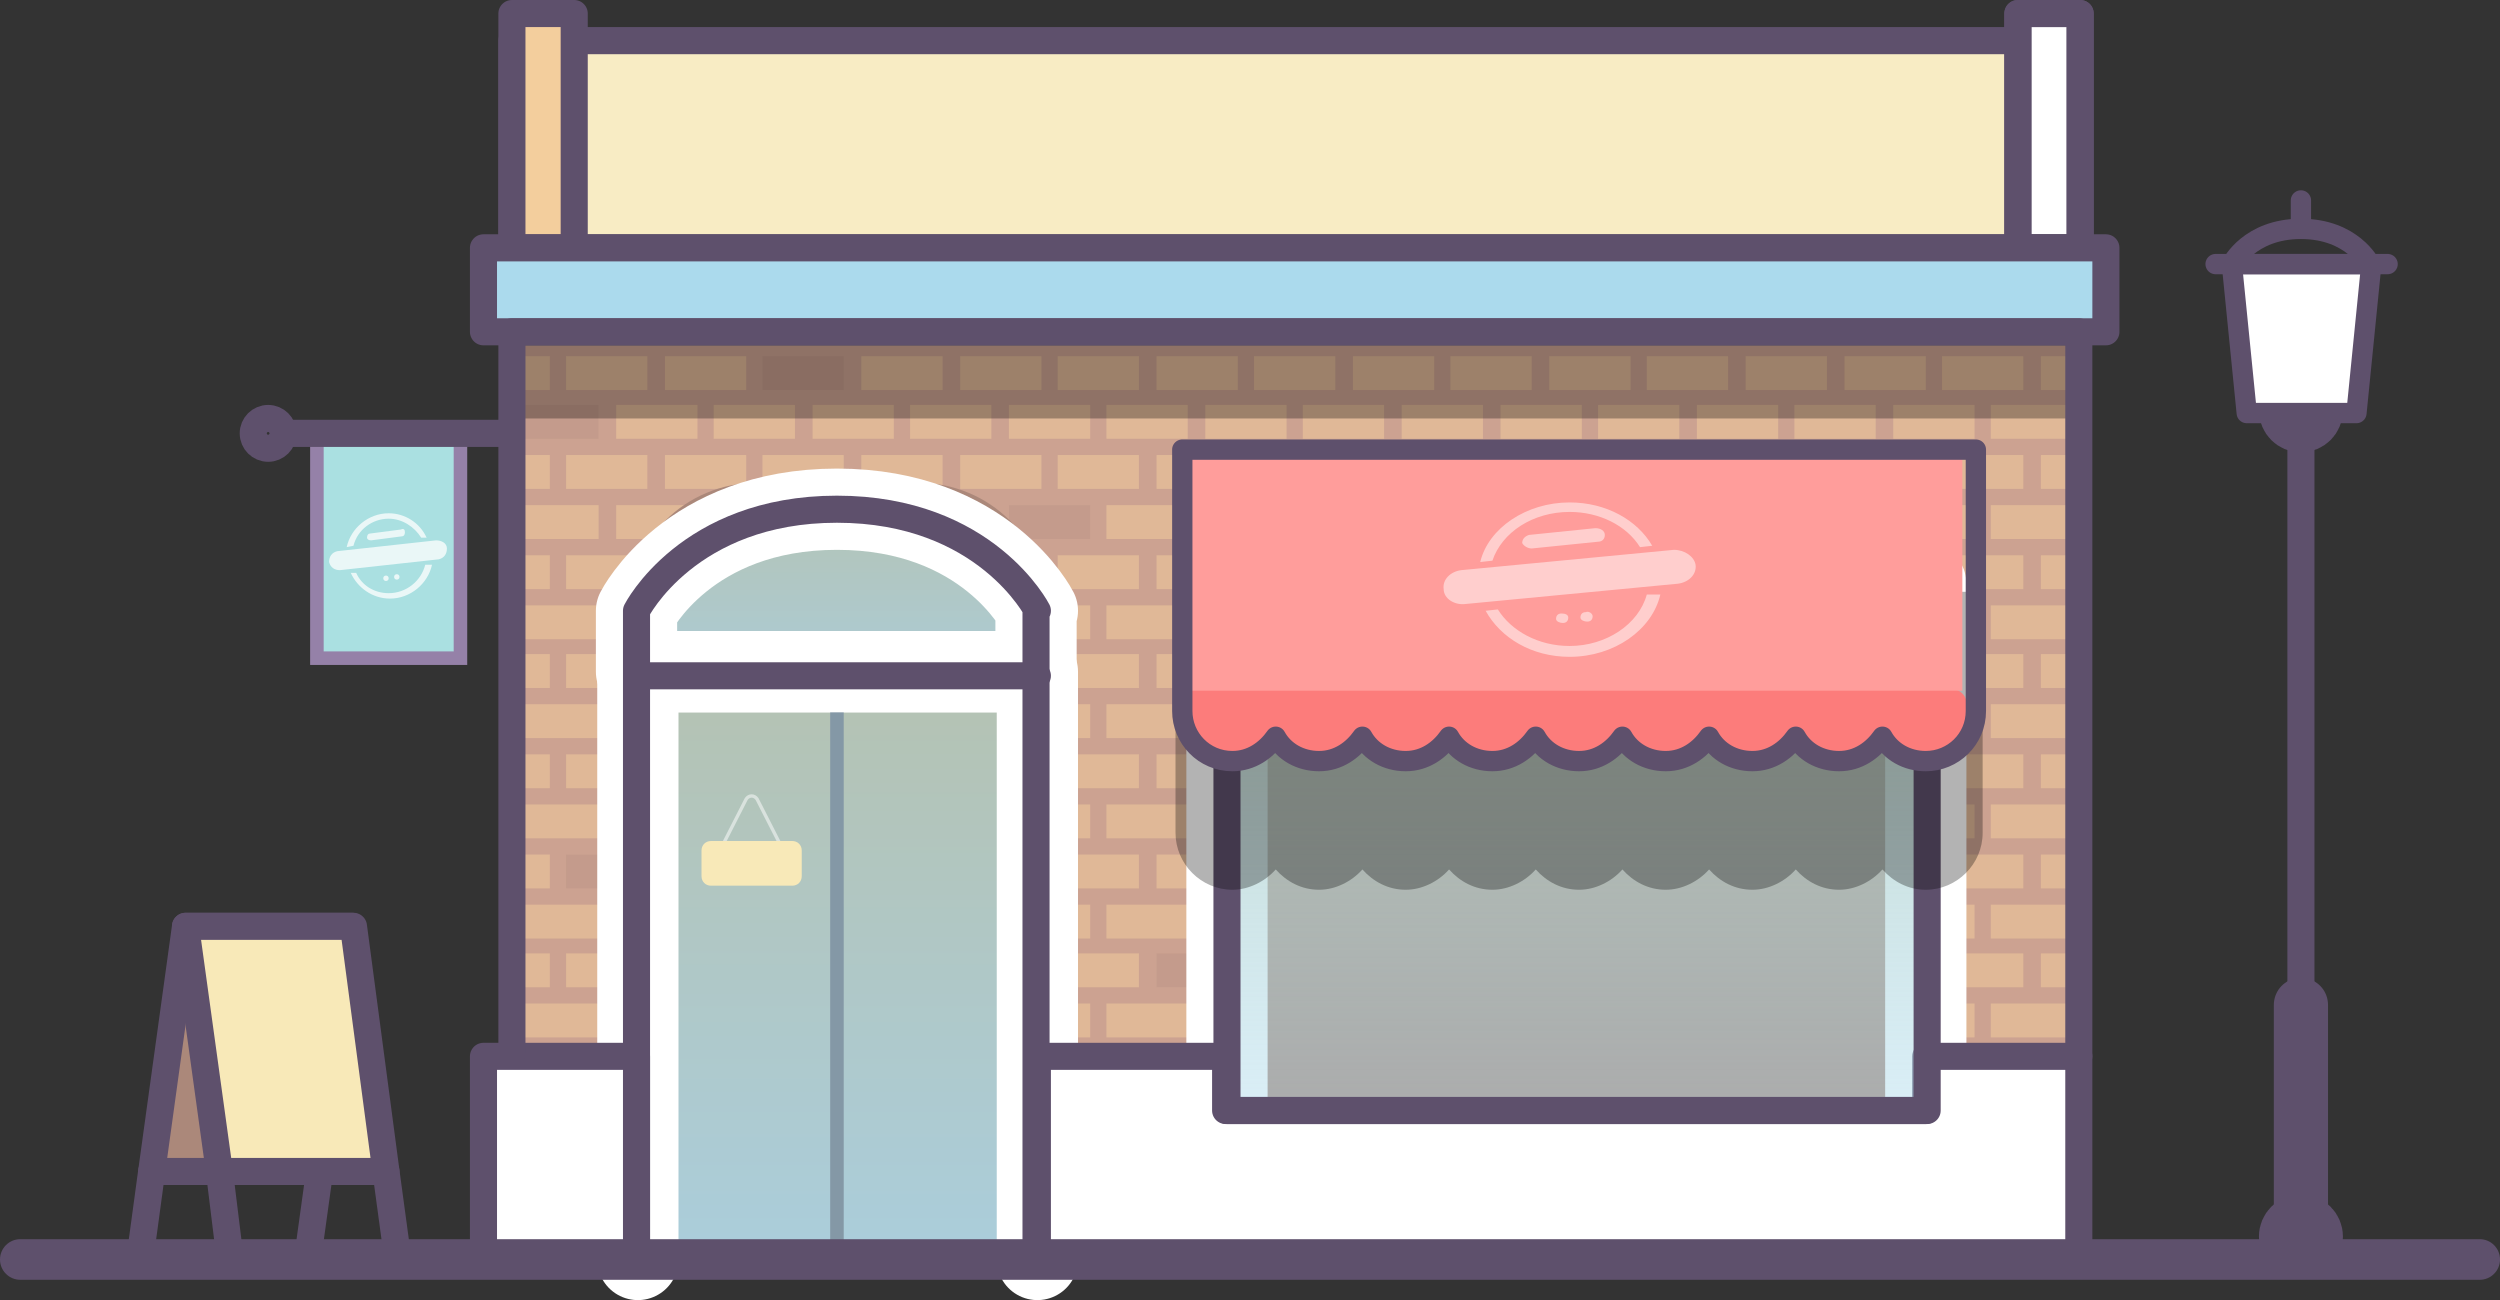 <?xml version="1.0" encoding="UTF-8" standalone="no"?>
<!-- Created with Inkscape (http://www.inkscape.org/) -->
<svg xmlns:rdf="http://www.w3.org/1999/02/22-rdf-syntax-ns#" xmlns="http://www.w3.org/2000/svg" height="96" width="184.6" version="1.1" xmlns:cc="http://creativecommons.org/ns#" xmlns:xlink="http://www.w3.org/1999/xlink" xmlns:dc="http://purl.org/dc/elements/1.1/">
	<rect width="100%" height="100%" fill="#333333" stroke="none"/>
	<defs>
		<linearGradient id="linearGradient7344" y2="236.05" gradientUnits="userSpaceOnUse" x2="399.55" y1="192.79" x1="399.55">
			<stop stop-color="#B7CDBC" offset="0"/>
			<stop stop-color="#ABDAED" offset="1"/>
		</linearGradient>
		<linearGradient id="linearGradient7346" y2="195.38" gradientUnits="userSpaceOnUse" x2="399.55" y1="178.6" x1="399.55">
			<stop stop-color="#B7CDBC" offset="0"/>
			<stop stop-color="#ABDAED" offset="1"/>
		</linearGradient>
		<linearGradient id="linearGradient7348" y2="226.35" gradientUnits="userSpaceOnUse" x2="454.03" y1="187.33" x1="454.03">
			<stop stop-color="#B7CDBC" offset="0"/>
			<stop stop-color="#ABDAED" stop-opacity="0.5" offset="1"/>
		</linearGradient>
	</defs>
	<g transform="translate(0,-956.362)">
		<g transform="translate(-337.7,813.362)">
			<rect height="55.5" width="115.7" y="168.5" x="375.5" fill="#cca291"/>
			<g opacity="0.5">
				<rect height="2.5" width="6" y="220.8" x="386.8" fill="#f3ce9d"/>
				<rect height="2.5" width="6" y="220.8" x="394" fill="#f3ce9d"/>
				<rect height="2.5" width="6" y="220.8" x="401.3" fill="#f3ce9d"/>
				<rect height="2.5" width="6" y="220.8" x="408.6" fill="#f3ce9d"/>
				<rect height="2.5" width="6" y="220.8" x="415.8" fill="#f3ce9d"/>
				<rect height="2.5" width="6" y="220.8" x="423.1" fill="#f3ce9d"/>
				<rect height="2.5" width="6" y="220.8" x="430.3" fill="#f3ce9d"/>
				<rect height="2.5" width="6" y="220.8" x="437.6" fill="#f3ce9d"/>
				<rect height="2.5" width="6" y="220.8" x="444.8" fill="#f3ce9d"/>
				<rect height="2.5" width="6" y="220.8" x="452.1" fill="#f3ce9d"/>
				<rect height="2.5" width="6" y="220.8" x="459.3" fill="#f3ce9d"/>
				<rect height="2.5" width="6" y="220.8" x="466.6" fill="#f3ce9d"/>
				<rect height="2.5" width="6" y="220.8" x="473.9" fill="#f3ce9d"/>
				<rect height="2.5" width="6" y="220.8" x="481.1" fill="#f3ce9d"/>
				<rect height="2.5" width="3" y="220.8" x="488.4" fill="#f3ce9d"/>
				<rect height="2.5" width="3" y="220.8" x="375.3" fill="#f3ce9d"/>
				<rect height="2.5" width="6" y="220.8" x="379.5" fill="#f3ce9d"/>
				<rect height="2.5" width="6" y="191.3" x="386.8" fill="#f3ce9d"/>
				<rect height="2.5" width="6" y="191.3" x="394" fill="#f3ce9d"/>
				<rect height="2.5" width="6" y="191.3" x="401.3" fill="#f3ce9d"/>
				<rect height="2.5" width="6" y="191.3" x="408.6" fill="#f3ce9d"/>
				<rect height="2.5" width="6" y="191.3" x="415.8" fill="#f3ce9d"/>
				<rect height="2.5" width="6" y="191.3" x="423.1" fill="#f3ce9d"/>
				<rect height="2.5" width="6" y="191.3" x="430.3" fill="#f3ce9d"/>
				<rect height="2.5" width="6" y="191.3" x="437.6" fill="#f3ce9d"/>
				<rect height="2.5" width="6" y="191.3" x="444.8" fill="#f3ce9d"/>
				<rect height="2.5" width="6" y="191.3" x="452.1" fill="#f3ce9d"/>
				<rect height="2.5" width="6" y="191.3" x="459.3" fill="#f3ce9d"/>
				<rect height="2.5" width="6" y="191.3" x="466.6" fill="#f3ce9d"/>
				<rect height="2.5" width="6" y="191.3" x="473.9" fill="#f3ce9d"/>
				<rect height="2.5" width="6" y="191.3" x="481.1" fill="#f3ce9d"/>
				<rect height="2.5" width="3" y="191.3" x="488.4" fill="#f3ce9d"/>
				<rect height="2.5" width="6" y="195" x="390.4" fill="#f3ce9d"/>
				<rect height="2.5" width="6" y="195" x="397.7" fill="#f3ce9d"/>
				<rect height="2.5" width="6" y="195" x="404.9" fill="#f3ce9d"/>
				<rect height="2.5" width="6" y="195" x="412.2" fill="#f3ce9d"/>
				<rect height="2.5" width="6" y="195" x="426.7" fill="#f3ce9d"/>
				<rect height="2.5" width="6" y="195" x="433.9" fill="#f3ce9d"/>
				<rect height="2.5" width="6" y="195" x="441.2" fill="#f3ce9d"/>
				<rect height="2.5" width="6" y="195" x="448.5" fill="#f3ce9d"/>
				<rect height="2.5" width="6" y="195" x="455.7" fill="#f3ce9d"/>
				<rect height="2.5" width="6" y="195" x="463" fill="#f3ce9d"/>
				<rect height="2.5" width="6" y="195" x="470.2" fill="#f3ce9d"/>
				<rect height="2.5" width="6" y="195" x="484.7" fill="#f3ce9d"/>
				<rect height="2.5" width="6" y="198.7" x="386.8" fill="#f3ce9d"/>
				<rect height="2.5" width="6" y="198.7" x="394" fill="#f3ce9d"/>
				<rect height="2.5" width="6" y="198.7" x="408.6" fill="#f3ce9d"/>
				<rect height="2.5" width="6" y="198.7" x="415.8" fill="#f3ce9d"/>
				<rect height="2.5" width="6" y="198.7" x="423.1" fill="#f3ce9d"/>
				<rect height="2.5" width="6" y="198.7" x="430.3" fill="#f3ce9d"/>
				<rect height="2.5" width="6" y="198.7" x="444.8" fill="#f3ce9d"/>
				<rect height="2.5" width="6" y="198.7" x="452.1" fill="#f3ce9d"/>
				<rect height="2.5" width="6" y="198.7" x="459.3" fill="#f3ce9d"/>
				<rect height="2.5" width="6" y="198.7" x="473.9" fill="#f3ce9d"/>
				<rect height="2.5" width="6" y="198.7" x="481.1" fill="#f3ce9d"/>
				<rect height="2.5" width="3" y="198.7" x="488.4" fill="#f3ce9d"/>
				<rect height="2.5" width="6" y="202.4" x="390.4" fill="#f3ce9d"/>
				<rect height="2.5" width="6" y="202.4" x="397.7" fill="#f3ce9d"/>
				<rect height="2.5" width="6" y="202.4" x="404.9" fill="#f3ce9d"/>
				<rect height="2.5" width="6" y="202.4" x="412.2" fill="#f3ce9d"/>
				<rect height="2.5" width="6" y="202.4" x="419.4" fill="#f3ce9d"/>
				<rect height="2.5" width="6" y="202.4" x="426.7" fill="#f3ce9d"/>
				<rect height="2.5" width="6" y="202.4" x="433.9" fill="#f3ce9d"/>
				<rect height="2.5" width="6" y="202.4" x="441.2" fill="#f3ce9d"/>
				<rect height="2.5" width="6" y="202.4" x="448.5" fill="#f3ce9d"/>
				<rect height="2.5" width="6" y="202.4" x="463" fill="#f3ce9d"/>
				<rect height="2.5" width="6" y="202.4" x="470.2" fill="#f3ce9d"/>
				<rect height="2.5" width="6" y="202.4" x="477.5" fill="#f3ce9d"/>
				<rect height="2.5" width="6" y="202.4" x="484.7" fill="#f3ce9d"/>
				<rect height="2.5" width="6" y="206.1" x="386.8" fill="#f3ce9d"/>
				<rect height="2.5" width="6" y="206.1" x="394" fill="#f3ce9d"/>
				<rect height="2.5" width="6" y="206.1" x="401.3" fill="#f3ce9d"/>
				<rect height="2.5" width="6" y="206.1" x="408.6" fill="#f3ce9d"/>
				<rect height="2.5" width="6" y="206.1" x="423.1" fill="#f3ce9d"/>
				<rect height="2.5" width="6" y="206.1" x="430.3" fill="#f3ce9d"/>
				<rect height="2.5" width="6" y="206.1" x="437.6" fill="#f3ce9d"/>
				<rect height="2.5" width="6" y="206.1" x="452.1" fill="#f3ce9d"/>
				<rect height="2.5" width="6" y="206.1" x="459.3" fill="#f3ce9d"/>
				<rect height="2.5" width="6" y="206.1" x="466.6" fill="#f3ce9d"/>
				<rect height="2.5" width="6" y="206.1" x="473.9" fill="#f3ce9d"/>
				<rect height="2.5" width="6" y="206.1" x="481.1" fill="#f3ce9d"/>
				<rect height="2.5" width="3" y="206.1" x="488.4" fill="#f3ce9d"/>
				<rect height="2.5" width="6" y="209.8" x="390.4" fill="#f3ce9d"/>
				<rect height="2.5" width="6" y="209.8" x="397.7" fill="#f3ce9d"/>
				<rect height="2.5" width="6" y="209.8" x="404.9" fill="#f3ce9d"/>
				<rect height="2.5" width="6" y="209.8" x="412.2" fill="#f3ce9d"/>
				<rect height="2.5" width="6" y="209.8" x="419.4" fill="#f3ce9d"/>
				<rect height="2.5" width="6" y="209.8" x="426.7" fill="#f3ce9d"/>
				<rect height="2.5" width="6" y="209.8" x="433.9" fill="#f3ce9d"/>
				<rect height="2.5" width="6" y="209.8" x="441.2" fill="#f3ce9d"/>
				<rect height="2.5" width="6" y="209.8" x="448.5" fill="#f3ce9d"/>
				<rect height="2.5" width="6" y="209.8" x="455.7" fill="#f3ce9d"/>
				<rect height="2.5" width="6" y="209.8" x="463" fill="#f3ce9d"/>
				<rect height="2.5" width="6" y="209.8" x="470.2" fill="#f3ce9d"/>
				<rect height="2.5" width="6" y="209.8" x="477.5" fill="#f3ce9d"/>
				<rect height="2.5" width="6" y="213.4" x="386.8" fill="#f3ce9d"/>
				<rect height="2.5" width="6" y="213.4" x="394" fill="#f3ce9d"/>
				<rect height="2.5" width="6" y="213.4" x="401.3" fill="#f3ce9d"/>
				<rect height="2.5" width="6" y="213.4" x="408.6" fill="#f3ce9d"/>
				<rect height="2.5" width="6" y="213.4" x="415.8" fill="#f3ce9d"/>
				<rect height="2.5" width="6" y="213.4" x="430.3" fill="#f3ce9d"/>
				<rect height="2.5" width="6" y="213.4" x="444.8" fill="#f3ce9d"/>
				<rect height="2.5" width="6" y="213.4" x="452.1" fill="#f3ce9d"/>
				<rect height="2.5" width="6" y="213.4" x="459.3" fill="#f3ce9d"/>
				<rect height="2.5" width="6" y="213.4" x="473.9" fill="#f3ce9d"/>
				<rect height="2.5" width="6" y="213.4" x="481.1" fill="#f3ce9d"/>
				<rect height="2.5" width="3" y="213.4" x="488.4" fill="#f3ce9d"/>
				<rect height="2.5" width="6" y="217.1" x="390.4" fill="#f3ce9d"/>
				<rect height="2.5" width="6" y="217.1" x="397.7" fill="#f3ce9d"/>
				<rect height="2.5" width="6" y="217.1" x="404.9" fill="#f3ce9d"/>
				<rect height="2.5" width="6" y="217.1" x="412.2" fill="#f3ce9d"/>
				<rect height="2.5" width="6" y="217.1" x="419.4" fill="#f3ce9d"/>
				<rect height="2.5" width="6" y="217.1" x="426.7" fill="#f3ce9d"/>
				<rect height="2.5" width="6" y="217.1" x="433.9" fill="#f3ce9d"/>
				<rect height="2.5" width="6" y="217.1" x="441.2" fill="#f3ce9d"/>
				<rect height="2.5" width="6" y="217.1" x="448.5" fill="#f3ce9d"/>
				<rect height="2.5" width="6" y="217.1" x="455.7" fill="#f3ce9d"/>
				<rect height="2.5" width="6" y="217.1" x="463" fill="#f3ce9d"/>
				<rect height="2.5" width="6" y="217.1" x="470.2" fill="#f3ce9d"/>
				<rect height="2.5" width="6" y="217.1" x="484.7" fill="#f3ce9d"/>
				<rect height="2.5" width="3" y="191.3" x="375.3" fill="#f3ce9d"/>
				<rect height="2.5" width="6" y="191.3" x="379.5" fill="#f3ce9d"/>
				<rect height="2.5" width="6" y="195" x="375.9" fill="#f3ce9d"/>
				<rect height="2.5" width="6" y="195" x="383.2" fill="#f3ce9d"/>
				<rect height="2.5" width="3" y="198.7" x="375.3" fill="#f3ce9d"/>
				<rect height="2.5" width="6" y="198.7" x="379.5" fill="#f3ce9d"/>
				<rect height="2.5" width="6" y="202.4" x="375.9" fill="#f3ce9d"/>
				<rect height="2.5" width="6" y="202.4" x="383.2" fill="#f3ce9d"/>
				<rect height="2.5" width="3" y="206.1" x="375.3" fill="#f3ce9d"/>
				<rect height="2.5" width="6" y="209.8" x="375.9" fill="#f3ce9d"/>
				<rect height="2.5" width="6" y="209.8" x="383.2" fill="#f3ce9d"/>
				<rect height="2.5" width="3" y="213.4" x="375.3" fill="#f3ce9d"/>
				<rect height="2.5" width="6" y="213.4" x="379.5" fill="#f3ce9d"/>
				<rect height="2.5" width="6" y="169.3" x="401.3" fill="#f3ce9d"/>
				<rect height="2.5" width="6" y="169.3" x="415.8" fill="#f3ce9d"/>
				<rect height="2.5" width="6" y="169.3" x="423.1" fill="#f3ce9d"/>
				<rect height="2.5" width="6" y="169.3" x="437.6" fill="#f3ce9d"/>
				<rect height="2.5" width="6" y="169.3" x="444.8" fill="#f3ce9d"/>
				<rect height="2.5" width="6" y="169.3" x="452.1" fill="#f3ce9d"/>
				<rect height="2.5" width="6" y="169.3" x="459.3" fill="#f3ce9d"/>
				<rect height="2.5" width="6" y="169.3" x="466.6" fill="#f3ce9d"/>
				<rect height="2.5" width="6" y="169.3" x="481.1" fill="#f3ce9d"/>
				<rect height="2.5" width="3" y="169.3" x="488.4" fill="#f3ce9d"/>
				<rect height="2.5" width="6" y="172.9" x="390.4" fill="#f3ce9d"/>
				<rect height="2.5" width="6" y="172.9" x="397.7" fill="#f3ce9d"/>
				<rect height="2.5" width="6" y="172.9" x="404.9" fill="#f3ce9d"/>
				<rect height="2.5" width="6" y="172.9" x="412.2" fill="#f3ce9d"/>
				<rect height="2.5" width="6" y="172.9" x="419.4" fill="#f3ce9d"/>
				<rect height="2.5" width="6" y="172.9" x="426.7" fill="#f3ce9d"/>
				<rect height="2.5" width="6" y="172.9" x="433.9" fill="#f3ce9d"/>
				<rect height="2.5" width="6" y="172.9" x="441.2" fill="#f3ce9d"/>
				<rect height="2.5" width="6" y="172.9" x="448.5" fill="#f3ce9d"/>
				<rect height="2.5" width="6" y="172.9" x="455.7" fill="#f3ce9d"/>
				<rect height="2.5" width="6" y="172.9" x="463" fill="#f3ce9d"/>
				<rect height="2.5" width="6" y="172.9" x="470.2" fill="#f3ce9d"/>
				<rect height="2.5" width="6" y="172.9" x="477.5" fill="#f3ce9d"/>
				<rect height="2.5" width="6" y="172.9" x="484.7" fill="#f3ce9d"/>
				<rect height="2.5" width="6" y="176.6" x="386.8" fill="#f3ce9d"/>
				<rect height="2.5" width="6" y="176.6" x="394" fill="#f3ce9d"/>
				<rect height="2.5" width="6" y="176.6" x="401.3" fill="#f3ce9d"/>
				<rect height="2.5" width="6" y="176.6" x="408.6" fill="#f3ce9d"/>
				<rect height="2.5" width="6" y="176.6" x="415.8" fill="#f3ce9d"/>
				<rect height="2.5" width="6" y="176.6" x="430.3" fill="#f3ce9d"/>
				<rect height="2.5" width="6" y="176.6" x="437.6" fill="#f3ce9d"/>
				<rect height="2.5" width="6" y="176.6" x="452.1" fill="#f3ce9d"/>
				<rect height="2.5" width="6" y="176.6" x="466.6" fill="#f3ce9d"/>
				<rect height="2.5" width="6" y="176.6" x="473.9" fill="#f3ce9d"/>
				<rect height="2.5" width="6" y="176.6" x="481.1" fill="#f3ce9d"/>
				<rect height="2.5" width="3" y="176.6" x="488.4" fill="#f3ce9d"/>
				<rect height="2.5" width="6" y="180.3" x="390.4" fill="#f3ce9d"/>
				<rect height="2.5" width="6" y="180.3" x="397.7" fill="#f3ce9d"/>
				<rect height="2.5" width="6" y="180.3" x="404.9" fill="#f3ce9d"/>
				<rect height="2.5" width="6" y="180.3" x="419.4" fill="#f3ce9d"/>
				<rect height="2.5" width="6" y="180.3" x="426.7" fill="#f3ce9d"/>
				<rect height="2.5" width="6" y="180.3" x="433.9" fill="#f3ce9d"/>
				<rect height="2.5" width="6" y="180.3" x="441.2" fill="#f3ce9d"/>
				<rect height="2.5" width="6" y="180.3" x="448.5" fill="#f3ce9d"/>
				<rect height="2.5" width="6" y="180.3" x="455.7" fill="#f3ce9d"/>
				<rect height="2.5" width="6" y="180.3" x="463" fill="#f3ce9d"/>
				<rect height="2.5" width="6" y="180.3" x="470.2" fill="#f3ce9d"/>
				<rect height="2.5" width="6" y="180.3" x="477.5" fill="#f3ce9d"/>
				<rect height="2.5" width="6" y="180.3" x="484.7" fill="#f3ce9d"/>
				<rect height="2.5" width="6" y="184" x="386.8" fill="#f3ce9d"/>
				<rect height="2.5" width="6" y="184" x="394" fill="#f3ce9d"/>
				<rect height="2.5" width="6" y="184" x="401.3" fill="#f3ce9d"/>
				<rect height="2.5" width="6" y="184" x="408.6" fill="#f3ce9d"/>
				<rect height="2.5" width="6" y="184" x="415.8" fill="#f3ce9d"/>
				<rect height="2.5" width="6" y="184" x="423.1" fill="#f3ce9d"/>
				<rect height="2.5" width="6" y="184" x="430.3" fill="#f3ce9d"/>
				<rect height="2.5" width="6" y="184" x="437.6" fill="#f3ce9d"/>
				<rect height="2.5" width="6" y="184" x="444.8" fill="#f3ce9d"/>
				<rect height="2.5" width="6" y="184" x="452.1" fill="#f3ce9d"/>
				<rect height="2.5" width="6" y="184" x="459.3" fill="#f3ce9d"/>
				<rect height="2.5" width="6" y="184" x="466.6" fill="#f3ce9d"/>
				<rect height="2.5" width="6" y="184" x="473.9" fill="#f3ce9d"/>
				<rect height="2.5" width="6" y="184" x="481.1" fill="#f3ce9d"/>
				<rect height="2.5" width="3" y="184" x="488.4" fill="#f3ce9d"/>
				<rect height="2.5" width="6" y="187.7" x="390.4" fill="#f3ce9d"/>
				<rect height="2.5" width="6" y="187.7" x="404.9" fill="#f3ce9d"/>
				<rect height="2.5" width="6" y="187.7" x="412.2" fill="#f3ce9d"/>
				<rect height="2.5" width="6" y="187.7" x="419.4" fill="#f3ce9d"/>
				<rect height="2.5" width="6" y="187.7" x="433.9" fill="#f3ce9d"/>
				<rect height="2.5" width="6" y="187.7" x="448.5" fill="#f3ce9d"/>
				<rect height="2.5" width="6" y="187.7" x="455.7" fill="#f3ce9d"/>
				<rect height="2.5" width="6" y="187.7" x="463" fill="#f3ce9d"/>
				<rect height="2.5" width="6" y="187.7" x="477.5" fill="#f3ce9d"/>
				<rect height="2.5" width="6" y="187.7" x="484.7" fill="#f3ce9d"/>
				<g fill="#f3ce9d">
					<rect height="2.5" width="6" y="206.1" x="415.8"/>
					<rect height="2.5" width="6" y="213.4" x="437.6"/>
					<rect height="2.5" width="6" y="217.1" x="477.5"/>
					<rect height="2.5" width="6" y="169.3" x="386.8"/>
					<rect height="2.5" width="6" y="176.6" x="423.1"/>
					<rect height="2.5" width="6" y="187.7" x="441.2"/>
					<rect height="2.5" width="6" y="187.7" x="470.2"/>
				</g>
				<rect height="2.5" width="3" y="169.3" x="375.3" fill="#f3ce9d"/>
				<rect height="2.5" width="6" y="169.3" x="379.5" fill="#f3ce9d"/>
				<rect height="2.5" width="6" y="172.9" x="383.2" fill="#f3ce9d"/>
				<g fill="#f3ce9d">
					<rect height="2.5" width="6" y="195" x="419.4"/>
					<rect height="2.5" width="6" y="198.7" x="466.6"/>
					<rect height="2.5" width="6" y="217.1" x="375.9"/>
					<rect height="2.5" width="6" y="169.3" x="408.6"/>
					<rect height="2.5" width="6" y="169.3" x="473.9"/>
					<rect height="2.5" width="6" y="176.6" x="444.8"/>
					<rect height="2.5" width="6" y="187.7" x="397.7"/>
					<rect height="2.5" width="3" y="176.6" x="375.3"/>
				</g>
				<rect height="2.5" width="6" y="176.6" x="379.5" fill="#f3ce9d"/>
				<rect height="2.5" width="6" y="180.3" x="375.9" fill="#f3ce9d"/>
				<g>
					<g>
						<g>
							<rect height="2.5" width="6" y="206.1" x="444.8" fill="#f3ce9d"/>
						</g>
						<g>
							<rect height="2.5" width="6" y="209.8" x="484.7" fill="#f3ce9d"/>
						</g>
						<g>
							<rect height="2.5" width="6" y="169.3" x="430.3" fill="#f3ce9d"/>
						</g>
						<g>
							<rect height="2.5" width="6" y="187.7" x="426.7" fill="#f3ce9d"/>
						</g>
						<g>
							<rect height="2.5" width="6" y="180.3" x="383.2" fill="#f3ce9d"/>
						</g>
					</g>
				</g>
				<g opacity="0.5">
					<g>
						<g>
							<rect height="2.5" width="6" y="195" x="477.5" fill="#ab887a"/>
						</g>
						<g>
							<rect height="2.5" width="6" y="198.7" x="401.3" fill="#ab887a"/>
						</g>
						<g>
							<rect height="2.5" width="6" y="198.7" x="437.6" fill="#ab887a"/>
						</g>
						<g>
							<rect height="2.5" width="6" y="202.4" x="455.7" fill="#ab887a"/>
						</g>
						<g>
							<rect height="2.5" width="6" y="213.4" x="423.1" fill="#ab887a"/>
						</g>
						<g>
							<rect height="2.5" width="6" y="213.4" x="466.6" fill="#ab887a"/>
						</g>
						<g>
							<rect height="2.5" width="6" y="206.1" x="379.5" fill="#ab887a"/>
						</g>
						<g>
							<rect height="2.5" width="6" y="217.1" x="383.2" fill="#ab887a"/>
						</g>
						<g>
							<rect height="2.5" width="6" y="169.3" x="394" fill="#ab887a"/>
						</g>
						<g>
							<rect height="2.5" width="6" y="176.6" x="459.3" fill="#ab887a"/>
						</g>
						<g>
							<rect height="2.5" width="6" y="180.3" x="412.2" fill="#ab887a"/>
						</g>
						<g>
							<rect height="2.5" width="6" y="172.9" x="375.9" fill="#ab887a"/>
						</g>
					</g>
				</g>
				<rect height="2.5" width="3" y="184" x="375.3" fill="#f3ce9d"/>
				<rect height="2.5" width="6" y="184" x="379.5" fill="#f3ce9d"/>
				<rect height="2.5" width="6" y="187.7" x="375.9" fill="#f3ce9d"/>
				<rect height="2.5" width="6" y="187.7" x="383.2" fill="#f3ce9d"/>
			</g>
			<circle stroke-linejoin="round" d="m 508.7,173.3 c 0,0.608 -0.492,1.1 -1.1,1.1 -0.608,0 -1.1,-0.492 -1.1,-1.1 0,-0.608 0.492,-1.1 1.1,-1.1 0.608,0 1.1,0.492 1.1,1.1 z" cx="507.6" stroke-linecap="round" stroke="#5e506c" cy="173.3" r="1.1" stroke-miterlimit="10" stroke-width="4" fill="none"/>
			<polygon points="512.8,162.5,511.7,173.5,503.6,173.5,502.5,162.5" fill="#FFF"/>
			<path stroke-linejoin="round" d="M414.3,224" stroke="#5e506c" stroke-linecap="round" stroke-miterlimit="10" stroke-width="2" fill="none"/>
			<path fill="#FFF" d="m384.8,186.1v50h29.5v-50c-10.8-10.3-22.4-7.5-29.5,0z"/>
			<path stroke-linejoin="round" d="m414.3,236h-29.5v-47.8c0-4.9,3.9-8.8,8.8-8.8h11.9c4.9,0,8.8,3.9,8.8,8.8v47.8z" stroke="#ab887a" stroke-linecap="round" stroke-miterlimit="10" stroke-width="1.5" fill="#ab887a"/>
			<path stroke-linejoin="round" d="M414.3,224" stroke="#5e506c" stroke-linecap="round" stroke-miterlimit="10" stroke-width="2" fill="none"/>
			<path opacity="0.85" fill="url(#linearGradient7344)" d="M384.8,194.8v41.2h29.5v-43.1c-9.8-0.6-19.8,1.4-29.5,1.9z"/>
			<path opacity="0.85" fill="url(#linearGradient7346)" d="m399.5,178.6c-11,0-14.8,7.5-14.8,7.5v8.7c9.7-0.4,19.7,0,29.5,0.6v-9.3c0.1,0-3.7-7.5-14.7-7.5z"/>
			<polyline stroke-linejoin="round" stroke-linecap="round" stroke="#FFF" points="414.3,236,414.3,192.6,384.8,192.6,384.8,236" stroke-miterlimit="10" stroke-width="6" fill="none"/>
			<line stroke-linejoin="round" y2="234.8" x2="399.5" stroke="#8498a6" stroke-linecap="round" stroke-miterlimit="10" y1="195.4" x1="399.5" fill="none"/>
			<path stroke-linejoin="round" d="m414.3,188.1s-3.8-7.5-14.8-7.5-14.8,7.5-14.8,7.5v4.5h29.5v-4.5z" stroke="#FFF" stroke-linecap="round" stroke-miterlimit="10" stroke-width="6" fill="none"/>
			<path stroke-linejoin="round" d="m414.3,188.1s-3.8-7.5-14.8-7.5-14.8,7.5-14.8,7.5v48h29.5v-48z" stroke="#5e506c" stroke-linecap="round" stroke-miterlimit="10" stroke-width="2" fill="none"/>
			<line stroke-linejoin="round" y2="192.9" fill="none" x2="414.3" stroke="#5e506c" stroke-linecap="round" stroke-miterlimit="10" y1="192.9" x1="384.8" stroke-width="2"/>
			<path opacity="0.5" stroke-linejoin="round" d="m396.2,207.1-2.6-5.1c-0.2-0.3-0.6-0.3-0.8,0l-2.6,5.1" stroke="#FFF" stroke-linecap="round" stroke-miterlimit="10" stroke-width="0.25" fill="none"/>
			<path fill="#f8e9b8" d="m396.2,208.4h-6c-0.4,0-0.7-0.3-0.7-0.7v-1.9c0-0.4,0.3-0.7,0.7-0.7h6c0.4,0,0.7,0.3,0.7,0.7v1.9c0,0.4-0.3,0.7-0.7,0.7z"/>
			<path stroke-linejoin="round" d="m479.9,225v-38.9s-9.8-7.5-25.8-7.5-25.8,7.5-25.8,7.5v38.9" stroke="#FFF" stroke-linecap="round" stroke-miterlimit="10" stroke-width="6" fill="#ab887a"/>
			<rect stroke-linejoin="round" height="15" width="11.3" stroke="#5e506c" stroke-linecap="round" stroke-miterlimit="10" y="221" x="373.4" stroke-width="2" fill="#FFF"/>
			<line stroke-linejoin="round" y2="174.2" fill="none" x2="507.6" stroke="#5e506c" stroke-linecap="round" stroke-miterlimit="10" y1="236" x1="507.6" stroke-width="2"/>
			<polygon stroke-linejoin="round" stroke-linecap="round" stroke="#5e506c" points="512.8,162.5,511.7,173.5,503.6,173.5,502.5,162.5" stroke-miterlimit="10" stroke-width="1.5" fill="none"/>
			<line stroke-linejoin="round" y2="162.5" fill="none" x2="501.3" stroke="#5e506c" stroke-linecap="round" stroke-miterlimit="10" y1="162.5" x1="514" stroke-width="1.5"/>
			<path stroke-linejoin="round" d="m502.5,162.5s1.3-2.6,5.1-2.6,5.1,2.6,5.1,2.6" stroke="#5e506c" stroke-linecap="round" stroke-miterlimit="10" stroke-width="1.5" fill="none"/>
			<line stroke-linejoin="round" y2="157.8" fill="none" x2="507.6" stroke="#5e506c" stroke-linecap="round" stroke-miterlimit="10" y1="159.9" x1="507.6" stroke-width="1.5"/>
			<circle stroke-linejoin="round" d="m 508.7,234.3 c 0,0.608 -0.492,1.1 -1.1,1.1 -0.608,0 -1.1,-0.492 -1.1,-1.1 0,-0.608 0.492,-1.1 1.1,-1.1 0.608,0 1.1,0.492 1.1,1.1 z" cx="507.6" stroke-linecap="round" stroke="#5e506c" cy="234.3" r="1.1" stroke-miterlimit="10" stroke-width="4" fill="none"/>
			<line stroke-linejoin="round" y2="217.2" fill="none" x2="507.6" stroke="#5e506c" stroke-linecap="round" stroke-miterlimit="10" y1="233.2" x1="507.6" stroke-width="4"/>
			<rect height="16.6" width="10.6" y="175" x="361.1" fill="#aae0e1"/>
			<rect height="16.6" width="10.6" stroke="#9581a8" stroke-miterlimit="10" y="175" x="361.1" fill="none"/>
			<line stroke-linejoin="round" y2="175" fill="none" x2="359.2" stroke="#5e506c" stroke-linecap="round" stroke-miterlimit="10" y1="175" x1="375" stroke-width="2"/>
			<circle stroke-linejoin="round" d="m 358.6,175 c 0,0.608 -0.492,1.1 -1.1,1.1 -0.608,0 -1.1,-0.492 -1.1,-1.1 0,-0.608 0.492,-1.1 1.1,-1.1 0.608,0 1.1,0.492 1.1,1.1 z" cx="357.5" stroke-linecap="round" stroke="#5e506c" cy="175" r="1.1" stroke-miterlimit="10" stroke-width="2" fill="none"/>
			<g fill="#FFF">
				<path opacity="0.75" d="m370.7,183.5c0,0.4-0.2,0.7-0.6,0.8l-7.3,0.8c-0.4,0-0.7-0.2-0.8-0.6,0-0.4,0.2-0.7,0.6-0.8l7.3-0.8c0.4,0,0.8,0.2,0.8,0.6z"/>
				<path opacity="0.75" d="m367.6,182.3c0,0.2-0.1,0.3-0.2,0.3l-2.3,0.3c-0.2,0-0.3-0.1-0.3-0.2,0-0.2,0.1-0.3,0.2-0.3l2.3-0.3c0.2-0.1,0.3,0,0.3,0.2z"/>
				<g opacity="0.75">
					<circle d="m 366.4,185.7 c 0,0.11 -0.089,0.2 -0.2,0.2 -0.11,0 -0.2,-0.09 -0.2,-0.2 0,-0.11 0.09,-0.2 0.2,-0.2 0.11,0 0.2,0.089 0.2,0.2 z" cx="366.2" cy="185.7" r="0.2"/>
					<circle d="m 367.2,185.6 c 0,0.11 -0.089,0.2 -0.2,0.2 -0.11,0 -0.2,-0.089 -0.2,-0.2 0,-0.11 0.089,-0.2 0.2,-0.2 0.11,0 0.2,0.089 0.2,0.2 z" cx="367" cy="185.6" r="0.2"/>
				</g>
				<g>
					<path opacity="0.75" d="m363.8,183.3c0.3-1.2,1.4-2,2.6-2,1,0,1.9,0.6,2.4,1.4h0.4c-0.5-1.1-1.6-1.8-2.8-1.8-1.5,0-2.8,1.1-3.1,2.5l0.5-0.1z"/>
					<path opacity="0.75" d="m369.1,184.7c-0.3,1.2-1.4,2.1-2.7,2.1-1.1,0-2-0.6-2.4-1.5h-0.4c0.5,1.1,1.6,1.9,2.9,1.9,1.5,0,2.8-1.1,3.1-2.5h-0.5z"/>
				</g>
			</g>
			<polygon stroke-linejoin="round" stroke-linecap="round" stroke="#5e506c" points="414.3,236,414.3,221,428.2,221,428.2,225,479.9,225,479.9,221,491.2,221,491.2,236" stroke-miterlimit="10" stroke-width="2" fill="#FFF"/>
			<rect stroke-linejoin="round" height="15.3" width="115.7" stroke="#5e506c" stroke-linecap="round" stroke-miterlimit="10" y="146" x="375.5" stroke-width="2" fill="#f8ecc4"/>
			<rect height="17.3" width="4.6" y="144" x="375.5" fill="#f3ce9d"/>
			<rect stroke-linejoin="round" height="17.3" width="4.6" stroke="#5e506c" stroke-linecap="round" stroke-miterlimit="10" y="144" x="486.7" stroke-width="2" fill="#FFF"/>
			<rect stroke-linejoin="round" height="17.3" width="4.6" stroke="#5e506c" stroke-linecap="round" stroke-miterlimit="10" y="144" x="375.5" stroke-width="2" fill="none"/>
			<rect stroke-linejoin="round" height="17.3" width="4.6" stroke="#5e506c" stroke-linecap="round" stroke-miterlimit="10" y="144" x="486.7" stroke-width="2" fill="none"/>
			<path opacity="0.85" fill="url(#linearGradient7348)" d="m479.9,186.1s-9.8-7.5-25.8-7.5-25.8,7.5-25.8,7.5v38.9h51.7v-38.9z"/>
			<path stroke-linejoin="round" d="m479.9,186.1s-9.8-7.5-25.8-7.5-25.8,7.5-25.8,7.5v38.9h51.7v-38.9z" stroke="#5e506c" stroke-linecap="round" stroke-miterlimit="10" stroke-width="2" fill="none"/>
			<g>
				<path opacity="0.3" d="m483,186.7h-58c-0.3,0-0.5,0.2-0.5,0.5v17.3c0,2.3,1.9,4.2,4.2,4.2,1.2,0,2.4-0.6,3.2-1.5,0.8,0.9,1.9,1.5,3.2,1.5,1.2,0,2.4-0.6,3.2-1.5,0.8,0.9,1.9,1.5,3.2,1.5,1.2,0,2.4-0.6,3.2-1.5,0.8,0.9,1.9,1.5,3.2,1.5,1.2,0,2.4-0.6,3.2-1.5,0.8,0.9,1.9,1.5,3.2,1.5,1.2,0,2.4-0.6,3.2-1.5,0.8,0.9,1.9,1.5,3.2,1.5,1.2,0,2.4-0.6,3.2-1.5,0.8,0.9,1.9,1.5,3.2,1.5,1.2,0,2.4-0.6,3.2-1.5,0.8,0.9,1.9,1.5,3.2,1.5,1.2,0,2.4-0.6,3.2-1.5,0.8,0.9,1.9,1.5,3.2,1.5,2.3,0,4.2-1.9,4.2-4.2v-17.3c-0.6-0.3-0.8-0.5-1.1-0.5z"/>
				<g>
					<path fill="#fc7c7b" d="m479.3,193.8c-1.4,0-2.5-1.3-3.2-0.2-0.6-1.1-1.8,0.2-3.2,0.2s-2.5-1.3-3.2-0.2c-0.6-1.1-1.8,0.2-3.2,0.2s-2.5-1.3-3.2-0.2c-0.6-1.1-1.8,0.2-3.2,0.2s-2.5-1.3-3.2-0.2c-0.6-1.1-1.8,0.2-3.2,0.2s-2.5-1.3-3.2-0.2c-0.6-1.1-1.8,0.2-3.2,0.2s-2.5-1.3-3.2-0.2c-0.6-1.1-1.8,0.2-3.2,0.2s-2.5-1.3-3.2-0.2c-0.6-1.1-1.8,0.2-3.2,0.2s-2.5-1.3-3.2-0.2c-0.6-1.1-1.8,0.2-3.2,0.2-2,0-3.7-0.4-3.7,1.7,0,2,1.6,3.7,3.7,3.7,1.4,0,2.5-0.8,3.2-1.8,0.6,1.1,1.8,1.8,3.2,1.8s2.5-0.8,3.2-1.8c0.6,1.1,1.8,1.8,3.2,1.8s2.5-0.8,3.2-1.8c0.6,1.1,1.8,1.8,3.2,1.8s2.5-0.8,3.2-1.8c0.6,1.1,1.8,1.8,3.2,1.8s2.5-0.8,3.2-1.8c0.6,1.1,1.8,1.8,3.2,1.8s2.5-0.8,3.2-1.8c0.6,1.1,1.8,1.8,3.2,1.8s2.5-0.8,3.2-1.8c0.6,1.1,1.8,1.8,3.2,1.8s2.5-0.8,3.2-1.8c0.6,1.1,1.8,1.8,3.2,1.8,2,0,3.7-1.6,3.7-3.7s-1.6-1.7-3.7-1.7z"/>
					<rect height="17.7" width="58" y="176.3" x="424.6" fill="#ff9d9b"/>
				</g>
				<path stroke-linejoin="round" d="m425,176.2v19.3c0,2,1.6,3.7,3.7,3.7,1.4,0,2.5-0.8,3.2-1.8,0.6,1.1,1.8,1.8,3.2,1.8s2.5-0.8,3.2-1.8c0.6,1.1,1.8,1.8,3.2,1.8s2.5-0.8,3.2-1.8c0.6,1.1,1.8,1.8,3.2,1.8s2.5-0.8,3.2-1.8c0.6,1.1,1.8,1.8,3.2,1.8s2.5-0.8,3.2-1.8c0.6,1.1,1.8,1.8,3.2,1.8s2.5-0.8,3.2-1.8c0.6,1.1,1.8,1.8,3.2,1.8s2.5-0.8,3.2-1.8c0.6,1.1,1.8,1.8,3.2,1.8s2.5-0.8,3.2-1.8c0.6,1.1,1.8,1.8,3.2,1.8,2,0,3.7-1.6,3.7-3.7v-19.3h-58.6z" stroke="#5e506c" stroke-linecap="round" stroke-miterlimit="10" stroke-width="1.5" fill="none"/>
				<g fill="#FFF">
					<path opacity="0.5" d="m462.9,184.7c0.1,0.7-0.5,1.3-1.3,1.4l-15.7,1.5c-0.8,0.1-1.6-0.4-1.6-1.1-0.1-0.7,0.5-1.3,1.3-1.4l15.7-1.5c0.8,0,1.5,0.5,1.6,1.1z"/>
					<path opacity="0.5" d="m456.2,182.5c0,0.3-0.2,0.5-0.5,0.5l-4.9,0.5c-0.3,0-0.6-0.2-0.7-0.4,0-0.3,0.2-0.5,0.5-0.6l4.9-0.5c0.4,0,0.7,0.2,0.7,0.5z"/>
					<g opacity="0.5">
						<path d="m453.5,188.6c0,0.2-0.1,0.4-0.4,0.4-0.2,0-0.5-0.1-0.5-0.3s0.1-0.4,0.4-0.4,0.5,0.1,0.5,0.3z"/>
						<path d="m455.3,188.5c0,0.2-0.1,0.4-0.4,0.4-0.2,0-0.5-0.1-0.5-0.3s0.1-0.4,0.4-0.4c0.2-0.1,0.5,0.1,0.5,0.3z"/>
					</g>
					<g>
						<path opacity="0.5" d="m447.9,184.4c0.7-2.1,3-3.6,5.7-3.6,2.2,0,4.2,1,5.2,2.6l0.9-0.1c-1.1-1.9-3.4-3.2-6.1-3.2-3.2,0-6,1.9-6.6,4.4l0.9-0.1z"/>
						<path opacity="0.5" d="m459.3,186.9c-0.6,2.2-3,3.8-5.7,3.8-2.3,0-4.3-1.1-5.3-2.7l-0.9,0.1c1.1,2,3.4,3.4,6.2,3.4,3.3,0,6.1-2,6.7-4.6h-1z"/>
					</g>
				</g>
			</g>
			<rect opacity="0.3" height="5.4" width="115.7" y="168.5" x="375.5"/>
			<rect stroke-linejoin="round" height="6.2" width="119.8" stroke="#5e506c" stroke-linecap="round" stroke-miterlimit="10" y="161.3" x="373.4" stroke-width="2" fill="#abdaed"/>
			<g>
				<polygon stroke-linejoin="round" stroke-linecap="round" stroke="#5e506c" points="348.9,229.5,351.4,211.4,363.7,211.4,361.3,229.5" stroke-miterlimit="10" stroke-width="2" fill="#ab887a"/>
				<line stroke-linejoin="round" y2="235.4" fill="none" x2="348.1" stroke="#5e506c" stroke-linecap="round" stroke-miterlimit="10" y1="229.5" x1="348.9" stroke-width="2"/>
				<line stroke-linejoin="round" y2="236" fill="none" x2="360.4" stroke="#5e506c" stroke-linecap="round" stroke-miterlimit="10" y1="229.5" x1="361.3" stroke-width="2"/>
				<polygon points="366.2,229.5,363.8,211.4,351.4,211.4,353.9,229.5" fill="#f8e9b8"/>
				<line stroke-linejoin="round" y2="235.4" fill="none" x2="367" stroke="#5e506c" stroke-linecap="round" stroke-miterlimit="10" y1="229.5" x1="366.2" stroke-width="2"/>
				<line stroke-linejoin="round" y2="236" fill="none" x2="354.7" stroke="#5e506c" stroke-linecap="round" stroke-miterlimit="10" y1="229.5" x1="353.9" stroke-width="2"/>
				<polygon stroke-linejoin="round" stroke-linecap="round" stroke="#5e506c" points="366.2,229.5,363.8,211.4,351.4,211.4,353.9,229.5" stroke-miterlimit="10" stroke-width="2" fill="none"/>
			</g>
			<polyline stroke-linejoin="round" stroke-linecap="round" stroke="#5e506c" points="491.2,221,491.2,167.5,375.5,167.5,375.5,220.8" stroke-miterlimit="10" stroke-width="2" fill="none"/>
			<line stroke-linejoin="round" y2="236" fill="none" x2="339.2" stroke="#5e506c" stroke-linecap="round" stroke-miterlimit="10" y1="236" x1="520.8" stroke-width="3"/>
		</g>
	</g>
</svg>
